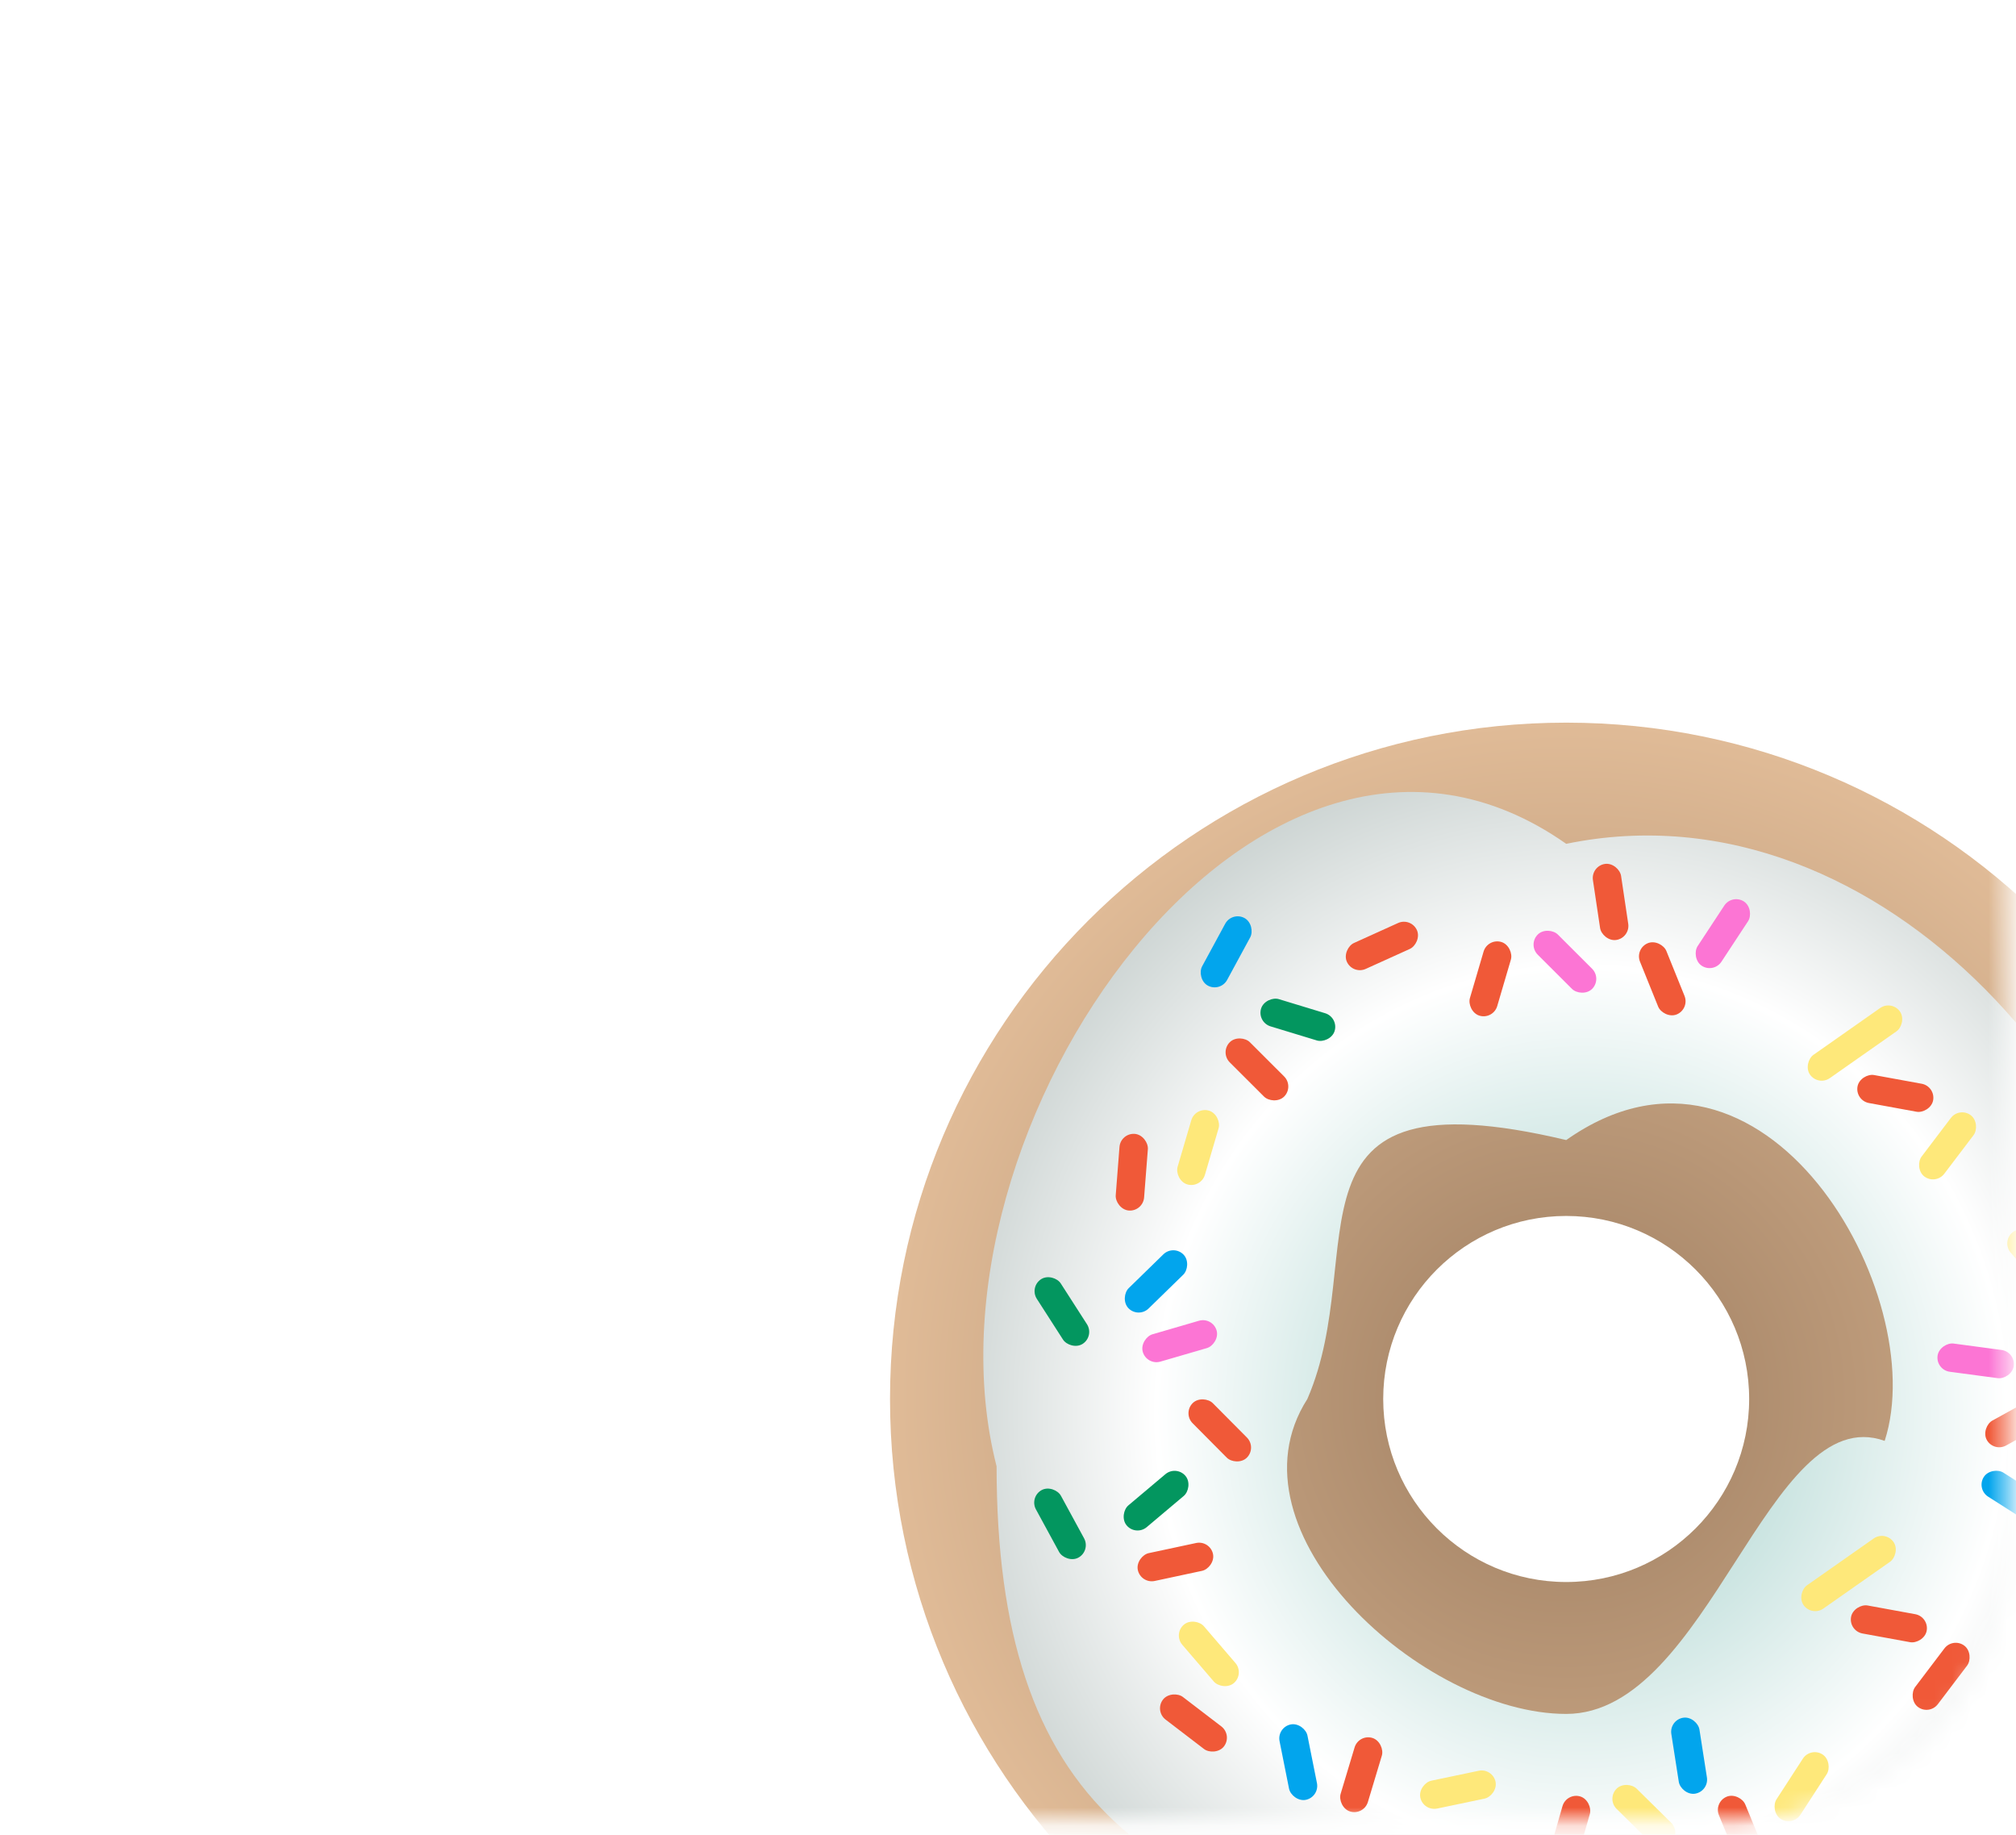 <svg width="111" height="101" viewBox="0 0 111 101" fill="none" xmlns="http://www.w3.org/2000/svg">
<g id="Mask group">
<mask id="mask0_3300_34" style="mask-type:alpha" maskUnits="userSpaceOnUse" x="0" y="0" width="111" height="101">
<rect id="Rectangle 154" x="0.527" y="0.201" width="110" height="100" rx="15" fill="#D9D9D9"/>
</mask>
<g mask="url(#mask0_3300_34)">
<g id="Group 347">
<path id="Ellipse 53" d="M123.464 77.009C123.464 97.571 106.795 114.239 86.234 114.239C65.672 114.239 49.004 97.571 49.004 77.009C49.004 56.448 65.672 39.779 86.234 39.779C106.795 39.779 123.464 56.448 123.464 77.009ZM76.159 77.009C76.159 82.573 80.67 87.084 86.234 87.084C91.798 87.084 96.308 82.573 96.308 77.009C96.308 71.445 91.798 66.934 86.234 66.934C80.67 66.934 76.159 71.445 76.159 77.009Z" fill="url(#paint0_radial_3300_34)"/>
<g id="Ellipse 54" filter="url(#filter0_f_3300_34)">
<path d="M119.266 77.01C126.214 94.345 86.235 123.203 82.527 106.97C63.088 105.968 54.872 98.96 54.872 80.718C50.126 62.182 69.401 34.625 86.235 46.449C103.769 42.842 119.266 61.279 119.266 77.01ZM71.982 77.01C67.296 84.325 78.363 94.345 86.235 94.345C94.107 94.345 97.357 77.01 103.769 79.315C106.375 71.299 97.156 55.066 86.235 62.756C69.902 58.874 75.513 68.894 71.982 77.01Z" fill="url(#paint1_radial_3300_34)"/>
</g>
<rect id="Rectangle 171" x="69.207" y="56.27" width="1.567" height="4.232" rx="0.784" transform="rotate(-73.081 69.207 56.27)" fill="#03965F"/>
<rect id="Rectangle 175" x="67.832" y="50.161" width="1.567" height="4.232" rx="0.784" transform="rotate(28.465 67.832 50.161)" fill="#02A5ED"/>
<rect id="Rectangle 172" x="67.156" y="57.926" width="1.567" height="4.232" rx="0.784" transform="rotate(-45.043 67.156 57.926)" fill="#F05938"/>
<rect id="Rectangle 176" x="84.113" y="51.999" width="1.567" height="4.232" rx="0.784" transform="rotate(-45.043 84.113 51.999)" fill="#FC75D4"/>
<rect id="Rectangle 177" x="81.906" y="51.63" width="1.567" height="4.232" rx="0.784" transform="rotate(16.381 81.906 51.63)" fill="#F05938"/>
<rect id="Rectangle 179" x="65.812" y="60.916" width="1.567" height="4.232" rx="0.784" transform="rotate(16.381 65.812 60.916)" fill="#FEE87A"/>
<rect id="Rectangle 181" x="104.16" y="55.039" width="1.567" height="6.049" rx="0.784" transform="rotate(54.944 104.16 55.039)" fill="#FEE87A"/>
<rect id="Rectangle 180" x="77.691" y="50.485" width="1.567" height="4.232" rx="0.784" transform="rotate(65.643 77.691 50.485)" fill="#F05938"/>
<rect id="Rectangle 189" x="62.68" y="72.575" width="1.567" height="4.232" rx="0.784" transform="rotate(-134.272 62.68 72.575)" fill="#02A5ED"/>
<rect id="Rectangle 190" x="56.664" y="70.838" width="1.567" height="4.232" rx="0.784" transform="rotate(-32.726 56.664 70.838)" fill="#03965F"/>
<rect id="Rectangle 191" x="63.141" y="75.171" width="1.567" height="4.232" rx="0.784" transform="rotate(-106.234 63.141 75.171)" fill="#FC75D4"/>
<rect id="Rectangle 192" x="65.113" y="77.789" width="1.567" height="4.232" rx="0.784" transform="rotate(-44.81 65.113 77.789)" fill="#F05938"/>
<rect id="Rectangle 193" x="61.699" y="62.355" width="1.567" height="4.232" rx="0.784" transform="rotate(4.452 61.699 62.355)" fill="#F05938"/>
<rect id="Rectangle 202" x="62.539" y="84.568" width="1.567" height="4.232" rx="0.784" transform="rotate(-130.106 62.539 84.568)" fill="#03965F"/>
<rect id="Rectangle 203" x="56.664" y="82.399" width="1.567" height="4.232" rx="0.784" transform="rotate(-28.559 56.664 82.399)" fill="#03965F"/>
<rect id="Rectangle 204" x="62.812" y="87.19" width="1.567" height="4.232" rx="0.784" transform="rotate(-102.068 62.812 87.19)" fill="#F05938"/>
<rect id="Rectangle 205" x="64.586" y="89.945" width="1.567" height="4.232" rx="0.784" transform="rotate(-40.644 64.586 89.945)" fill="#FEE87A"/>
<rect id="Rectangle 206" x="72.664" y="98.921" width="1.567" height="4.232" rx="0.784" transform="rotate(168.703 72.664 98.921)" fill="#02A5ED"/>
<rect id="Rectangle 208" x="75.09" y="99.944" width="1.567" height="4.232" rx="0.784" transform="rotate(-163.258 75.09 99.944)" fill="#F05938"/>
<rect id="Rectangle 209" x="78.363" y="99.715" width="1.567" height="4.232" rx="0.784" transform="rotate(-101.835 78.363 99.715)" fill="#FEE87A"/>
<rect id="Rectangle 210" x="63.555" y="94.181" width="1.567" height="4.232" rx="0.784" transform="rotate(-52.573 63.555 94.181)" fill="#F05938"/>
<rect id="Rectangle 178" x="87.59" y="47.672" width="1.567" height="4.232" rx="0.784" transform="rotate(-8.504 87.59 47.672)" fill="#F05938"/>
<rect id="Rectangle 173" x="94.352" y="53.592" width="1.567" height="4.232" rx="0.784" transform="rotate(-146.668 94.352 53.592)" fill="#FC75D4"/>
<rect id="Rectangle 174" x="93.043" y="55.548" width="1.567" height="4.232" rx="0.784" transform="rotate(157.992 93.043 55.548)" fill="#F05938"/>
<rect id="Rectangle 197" x="88.453" y="99.025" width="1.567" height="4.232" rx="0.784" transform="rotate(-45.407 88.453 99.025)" fill="#FEE87A"/>
<rect id="Rectangle 198" x="86.246" y="98.669" width="1.567" height="4.232" rx="0.784" transform="rotate(16.017 86.246 98.669)" fill="#F05938"/>
<rect id="Rectangle 199" x="91.902" y="94.675" width="1.567" height="4.232" rx="0.784" transform="rotate(-8.868 91.902 94.675)" fill="#02A5ED"/>
<rect id="Rectangle 200" x="98.703" y="100.553" width="1.567" height="4.232" rx="0.784" transform="rotate(-147.032 98.703 100.553)" fill="#FEE87A"/>
<rect id="Rectangle 201" x="97.406" y="102.517" width="1.567" height="4.232" rx="0.784" transform="rotate(157.628 97.406 102.517)" fill="#F05938"/>
<rect id="Rectangle 184" x="109.77" y="79.948" width="1.567" height="4.232" rx="0.784" transform="rotate(-118.928 109.77 79.948)" fill="#F05938"/>
<rect id="Rectangle 185" x="108.805" y="81.965" width="1.567" height="4.232" rx="0.784" transform="rotate(-57.504 108.805 81.965)" fill="#02A5ED"/>
<rect id="Rectangle 186" x="106.578" y="75.407" width="1.567" height="4.232" rx="0.784" transform="rotate(-82.389 106.578 75.407)" fill="#FC75D4"/>
<rect id="Rectangle 187" x="114.141" y="70.555" width="1.567" height="4.232" rx="0.784" transform="rotate(139.447 114.141 70.555)" fill="#FEE87A"/>
<rect id="Rectangle 183" x="106.578" y="65.235" width="1.567" height="4.232" rx="0.784" transform="rotate(-142.823 106.578 65.235)" fill="#FEE87A"/>
<rect id="Rectangle 182" x="106.578" y="59.797" width="1.567" height="4.232" rx="0.784" transform="rotate(100.354 106.578 59.797)" fill="#F05938"/>
<rect id="Rectangle 194" x="103.805" y="84.238" width="1.567" height="6.049" rx="0.784" transform="rotate(54.944 103.805 84.238)" fill="#FEE87A"/>
<rect id="Rectangle 195" x="106.223" y="94.434" width="1.567" height="4.232" rx="0.784" transform="rotate(-142.823 106.223 94.434)" fill="#F05938"/>
<rect id="Rectangle 196" x="106.223" y="88.996" width="1.567" height="4.232" rx="0.784" transform="rotate(100.354 106.223 88.996)" fill="#F05938"/>
</g>
</g>
</g>
<defs>
<filter id="filter0_f_3300_34" x="50.141" y="39.595" width="73.934" height="76.162" filterUnits="userSpaceOnUse" color-interpolation-filters="sRGB">
<feFlood flood-opacity="0" result="BackgroundImageFix"/>
<feBlend mode="normal" in="SourceGraphic" in2="BackgroundImageFix" result="shape"/>
<feGaussianBlur stdDeviation="2" result="effect1_foregroundBlur_3300_34"/>
</filter>
<radialGradient id="paint0_radial_3300_34" cx="0" cy="0" r="1" gradientUnits="userSpaceOnUse" gradientTransform="translate(86.234 77.009) rotate(90) scale(37.23)">
<stop stop-color="#9D7D60"/>
<stop offset="1" stop-color="#E0BB97"/>
</radialGradient>
<radialGradient id="paint1_radial_3300_34" cx="0" cy="0" r="1" gradientUnits="userSpaceOnUse" gradientTransform="translate(87.108 77.676) rotate(90) scale(45.222 43.744)">
<stop stop-color="#98CAC4"/>
<stop offset="0.539" stop-color="white"/>
<stop offset="0.896" stop-color="#BDC7C5"/>
</radialGradient>
</defs>
</svg>
